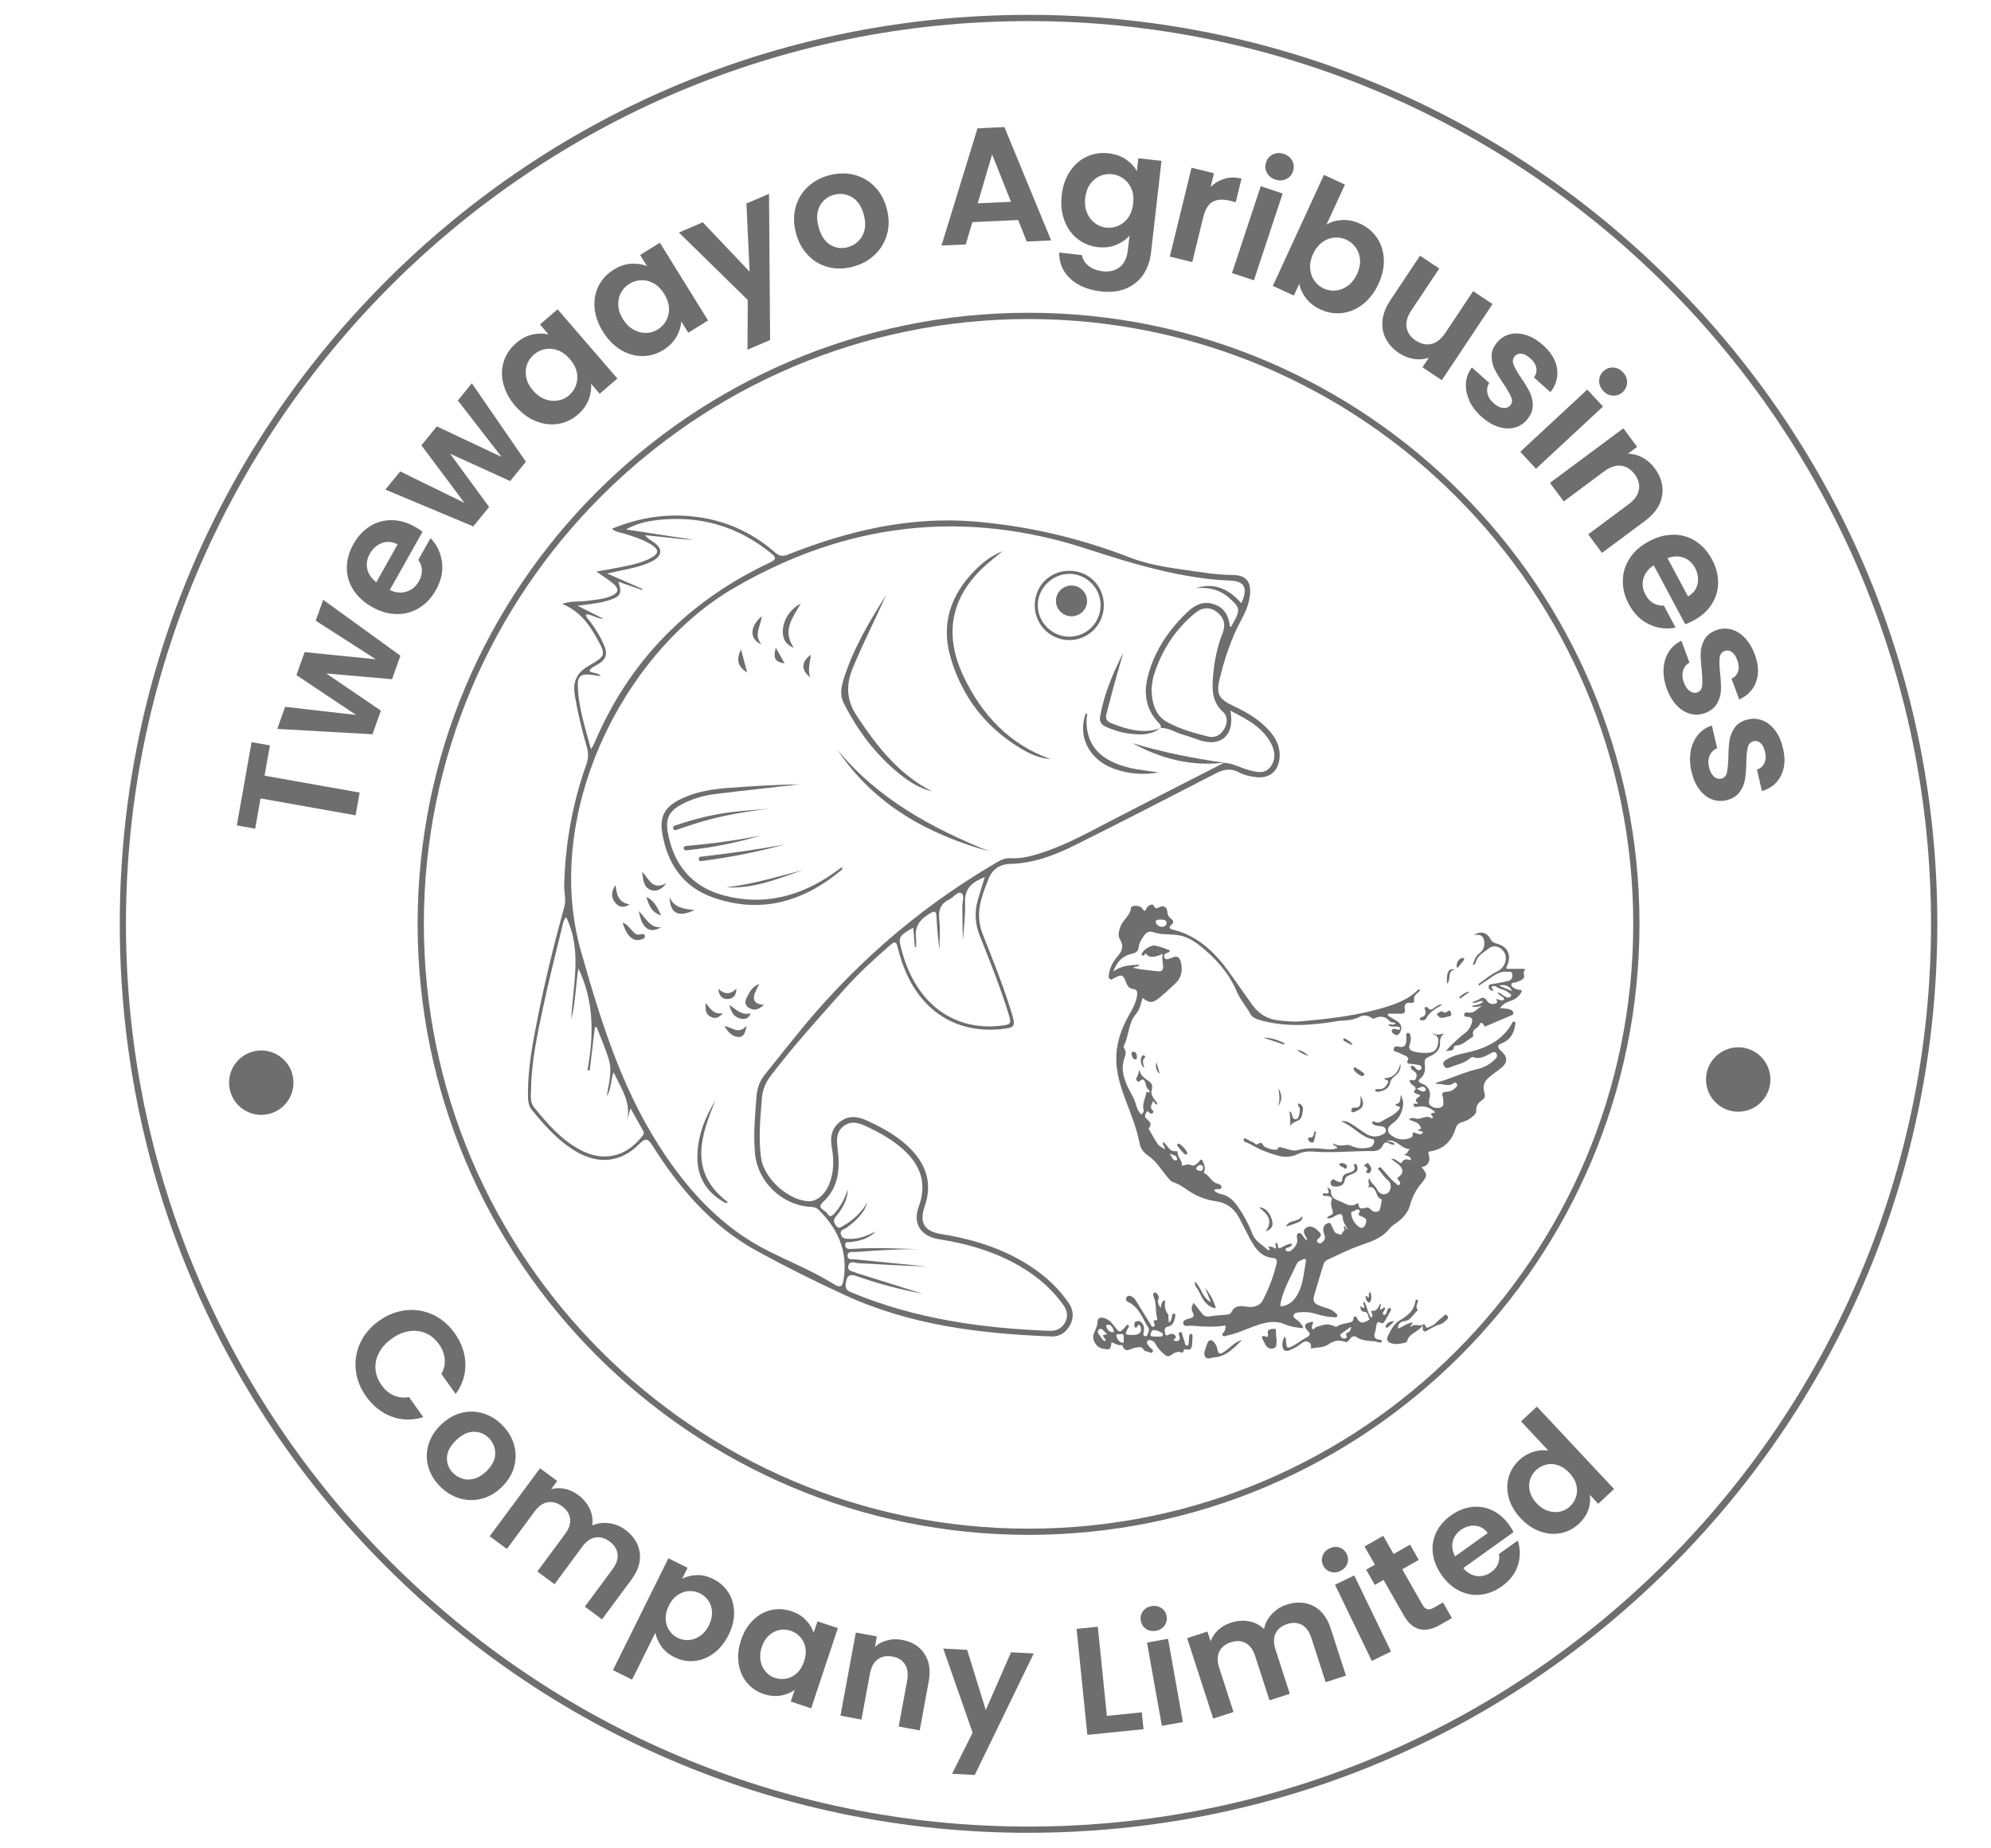 <?xml version="1.0" encoding="UTF-8"?>
<svg id="Layer_1" xmlns="http://www.w3.org/2000/svg" viewBox="0 0 408.77 379.27">
  <defs>
    <style>
      .cls-1 {
        fill: #6e6e6e;
      }
    </style>
  </defs>
  <g>
    <path class="cls-1" d="M263.93,271.9c-2.37-1.09-4.7-.31-6.96.53-1.65.61-3.24,1.38-4.98,1.69-.31.06-.69.34-.95.04-.34-.38.2-.55.31-.83.16-.37.33-.74.24-1.24-2.31.38-4.63.24-6.93.03-.61-.06-1.6.35-1.74-.46-.12-.76.87-.86,1.49-1.07.6-.21.88-.48.48-1.15-.36-.61-.26-1.25.16-2.01.61.78,1.15,1.44,1.66,2.11.42.55.89.8,1.63.67,1.07-.18,2.16-.23,3.24-.32.46-.04,1.01-.08,1.2-.49.77-1.63,2.08-1.33,3.45-1.14,1.22.17,2.49-.3,3.01-1.31,1.25-2.42,2.24-4.97,2.87-7.64.13-.56-.05-1.04-.65-1.08-2.6-.17-3.78-2.03-4.86-4-.81-1.47-1.5-3.01-2.32-4.47-1.01-1.8-2.57-2.9-4.64-3.18-2.24-.3-4.24-1.16-6.07-2.45-.79-.56-1.61-1.11-2.55-1.39-.47-.14-.73-.42-1.04-.76-1.41-1.59-2.44-3.53-4.24-4.75-.93-.63-1.56-1.4-1.76-2.48-.6-3.18-1.83-6.15-2.97-9.15-1.25-3.31-2.18-6.68-1.7-10.29.35-2.65,1.38-5.03,2.69-7.31.67-1.17,1.28-2.36,1.47-3.73.09-.66-.05-1.16-.76-1.24-.9-.1-1.27-.67-1.54-1.42-.56-1.55-.87-1.65-2.38-.87-.28.15-.54.49-.9.23-.37-.26-.27-.64-.22-1.02.2-1.47.94-2.66,1.87-3.76.85-.99,1.22-2.02.44-3.26-.57-.92-.27-1.85.08-2.79.51-1.38,2-2.17,2.14-3.79.05-.54,1.49-.55,2.11-.09.28.21.36.66.79.7.25-.34.34-.79.72-1.01.36-.21.84-.49,1.07,0,.32.67.62.51,1.13.26.82-.41,1.58-.02,1.63.86.04.72.3,1.19.86,1.59.4.28.51.7.11,1.04-1,.86-.28,1.01.45,1.2,2.63.67,4.91,1.98,6.94,3.75,1.56,1.36,2.91,2.91,4.11,4.59,1.65,2.32,3.3,4.63,4.93,6.95,1.3,1.85,3.02,2.96,5.28,3.25,1.6.2,3.21.34,4.82.2,5.3-.47,10.58-1.05,15.72-2.46,2.97-.82,5.96-1.72,8.26-3.99.09-.09.27-.12.43.1-.43.58-1.34.93-1.24,1.83.07.63-.12.8-.72.73-.92-.1-1.37.33-1.18,1.26.16.81-.24.99-.92.98-.84-.02-1.68,0-2.57,0,.07.32.06.42.1.45.57.35,1.16.68,1.73,1.02,1.03.62,1.22,1.66.54,2.56-.28.37-.57.49-.94.23-.3-.2-.74-.38-.59-.84.17-.5.6-.29.96-.23.26.05.66.33.7-.16.03-.36-.41-.35-.7-.39-.56-.08-1.2.17-1.71-.37.51-.32,1.12.29,1.49-.34-.37-.25-.88-.02-1.17-.37-.89-1.09-1.98-1.16-3.16-.61-.27.12-.36.05-.56-.09-.77-.54-1.74-.64-2.46-.24-1.4.78-2.87.74-4.36.85-.07,0-.15.04-.22.05-5.24.88-10.47,1.27-15.69-.15-.9-.25-1.78-.55-2.22-1.38-.82-1.56-2.02-2.82-2.74-4.52-1.61-3.8-4.35-6.88-7.59-9.44-1.39-1.1-2.92-2.01-4.82-2.21-1.62-.16-3.29-.03-4.88-.6-.62-.22-1.28.06-1.68.63-.52.76-1.07,1.5-1.17,2.48-.08.8-.56,1.19-1.39,1.36-1.84.39-3.08,1.52-3.84,3.67,1.76-1.35,3.52-1.31,5.39-1.43-.34.63-.91.26-1.31.66,1.74.38,3.41.51,5.08.7.89.1,1.13-.33,1.07-1.11-.06-.82-.28-1.63-.07-2.5-1.3.68-2.56.87-3.12.34-.32-.31-.38-.65-.68-.03-.03.07-.28.08-.41.04-.13-.05-.18-.17-.1-.36.32-.8,1.9-1.81,2.73-1.66,1.06.19,2.06.6,3.09,1.02-.11.16-.15.28-.24.32-.49.23-1.26.38-.92,1.11.31.68.97.2,1.48.08.04,0,.07-.03.1-.04.95-.49,1.53-.09,1.77.83.42,1.58.2,3.19-.96,4.29-1.13,1.08-2.26,2.17-3.48,3.15-1.39,1.11-2.02,1.06-3.42-.02-.3,1.17-.57,2.41-1.34,3.31-1.63,1.9-1.4,4.44-2.48,6.51-.07.13-.04.4.05.52.53.71.28,1.41.03,2.13-.63,1.81-.24,3.56.46,5.24.63,1.51,1.64,2.86,2.03,4.49.16.66.54,1.21.97,1.75.34-.27.61-.53.5-.95-.31-1.21.31-2.27.55-3.39.03-.12-.02-.38.18-.31.96.33.46-.3.27-.47-.4-.36-.47-.78-.59-1.26-.13-.51-.43-1.24-1.19-.5-.17.16-.34.16-.49.03-.22-.18-.33-.45-.17-.7.34-.51.43-1.09.57-1.77.17,1.43,1.31,1.94,2.21,2.67.44.36.52.95.36,1.46-.29.93.18,1.58.65,2.26.17.25.55.41.41.85-.49.05-.4-.61-.86-.63-.17.64-.76,1.25.02,1.91.12.1.11.36-.04.51-.2.19-.4.12-.6-.03-.17-.13-.28-.37-.59-.35-.18.4-.61.86-.3,1.28.52.7,1.68,1.13.63,2.25.63,1.08,1.21,2.21,1.92,3.23.31.44.91.67,1.45,1.04.08-.6-.68-.92-.34-1.49.92.59,1.16,2.15,2.69,1.85.07-.01.27.21.27.32-.03,1.01,1.02,1.63.85,2.69.63-.08,1.17-.44,1.72-.18.74.35,1.19-.06,1.67-.5.23-.21.32-.62.74-.59.33.83.87,1.61.42,2.55-.03.07.03.25.1.28.95.41,1.3,1.51,2.25,1.96.46.22,1.32.33,1.24.93-.08.6-.94.18-1.37.46-.06.04-.12.09-.19.14.39.37.85.66,1.36.75,1.6.3,2.64,1.3,3.53,2.56,1.23,1.75,2.25,3.63,3,5.62.59,1.56,2.04,2.21,3.1,3.26.12.12.35.13.52,0-.02-.22-.41-.31-.27-.6.59-.09,1.04.14,1.48.41.17-.47-.31-.87.05-1.25.59.19.15.93.62,1.17.9-.29,1.64-1.01,2.69-.95-.1.57-.52.67-.9.8-.25.09-.57.12-.43.49.11.29.4.32.67.28.77-.13,1.81-1.56,1.71-2.34-.03-.22-.07-.44-.1-.67-.03-.32.04-.61.37-.74.36-.14.54.14.73.37.3.36.45.85.95,1.05.14-.28-.11-.42-.19-.61-.25-.61-.77-1.25-.08-1.83.72-.6,1.48-.3,2.17.16.24.16.42.42.64.62.45.42.46.81-.01,1.22-.31.27-.73.57-.21.98.43.34.78-.02,1.07-.31.6-.6.21-1.24.04-1.89-.21-.79.09-1.46.8-1.77.85-.38.77.56,1.08.94.11.14.17.33.23.51.2.66.89.68,1.36.87.3.12.39-.62.78-.85.31-.18-.3-.58,0-.85.49-.08.15.66.67.58-.34-.72-.89-1.4-.94-2.12-.09-1.27-.61-1.08-1.42-.71-.54.25-1.05.79-1.84.53.3-.66,1.4-.41,1.16-1.41-.18-.77-.54-1.53-.18-2.41.14-.34-.41-.65-.84-.71-.22-.03-.45.03-.67.01-.19-.02-.36-.13-.34-.36.01-.19.18-.22.33-.19,1.25.26.88-.49.57-1.15.51.1.76.37.76.71-.03,1.21.76,1.69,1.72,2.02,1.18.41,2.28,1.5,3.65.49.05-.04.28.03.28.06.09,1.44,1,.91,1.79.78.2-.03.51.17.67.35.53.58,1.11.73,1.8.34.19-.11.63-2.33.48-2.37-.97-.29-.9-1.31-1.38-1.94-.41-.54-.75-.69-1.41-.48.56-.57-.18-1.24.27-1.9.34,1.02,1.24,1.47,1.64,2.34.44.94,1.44,1.2,2.13.73.74-.51.91-1.94.17-2.56-.68-.57-1.21-1.23-1.7-1.94-.14-.21-.66-.33-.32-.68.37-.38.59.07.8.29.92.98,1.69,2.1,2.79,2.9.21.15.34.6.7.22.28-.29.12-.54-.09-.78-.22-.25-.5-.48-.05-.81.99-.72.99-1.62-.03-2.51-.44-.39-.95-.71-1.53-1.15.75-.13,1.06.31,1.47.54.22.12.48.53.73.12.48-.77,1.13-.68,1.83-.35.11-1.05-.84-.79-1.36-1.26.77-.07.72-.75,1.15-1.12-1.75.12-2.59-2.11-4.72-1.66.71.29,1.29.16,1.66.73-.47.15-.86-.03-1.14-.18-.68-.37-1.06-.25-1.38.46-.39.85-1.22,1.11-2.07,1.1-4.08-.06-8.15.43-12.23.1-1.08-.09-2.09.04-3.06.49-1.31.62-2.65.73-4.05.36-2-.53-3.91-1.28-5.69-2.34-.53-.32-1.7-.47-1.4-1.06.26-.52,1.08.43,1.72.56.42.08.73.76,1.18.43.67-.49.86-.11,1.18.37.34.52,2.65,1.08,2.83.69.31-.68.66-.34,1.08-.26,1.02.19,1.99.74,3.07.46,1.77-.46,3.55-.44,5.35-.25.93.1,1.89.21,2.79-.18-.12-.55-.82-.29-.89-.98.96.6,1.91.49,2.87.35.43-.06.8.14,1.18.3,1.11.48,2.25.46,3.41.22.68-.14.91-.68,1-1.21.1-.6-.54-.51-.88-.62-2.25-.74-3.72-2.73-5.92-3.55,1.07-.21,1.83.36,2.61.86.88.56,1.71,1.21,2.61,1.75.99.59,2.05.68,3.12.19.44-.2.95-.41.84-1.03-.1-.59-.59-.71-1.1-.77-.48-.06-.98-.05-1.4-.33-.19-.12-.4-.27-.25-.54.13-.23.33-.09.49-.01.44.2.89.21,1.29-.04,1.36-.87,3.01-1.33,3.92-2.86-.11-.42-.9-.12-.95-.77,1.06,0,.95-.9,1.09-1.89.4.9.56,1.49.46,2.17-.23,1.55-.84,2.79-2.19,3.73-1.34.94-1.18,1.96.26,2.76,1.04.58,2.13.64,3.26.26.33-.11.65-.26.63-.68-.04-.72.39-.47.72-.35.5.18.98.43,1.41-.11-.2-.45-.8-.19-1.01-.58.1-.31.64.08.57-.31-.23-1.28-1.48-1.35-2.45-1.81.55-.55,1.15-.24,1.56-.17,1.03.18,2-.84,3.03-.1.15.11.51-.12.27-.37-.86-.87.31-.63.57-.85-1.05-.96-2.17-1.34-3.48-1.15-.36.05-.96.24-.98-.38-.02-.65.67.14.86-.37-1.04-.81.2-1.03.54-1.58-.36-.14-.65-.26-.95-.38-.21-.08-.53-.23-.34-.44.79-.89-.16-1.06-.55-1.47-.2-.21-.39-.45-.37-.8.4-.23,1.05.43,1.34-.5.26-.85-.09-1.13-.66-1.5-.27-.17-.49-.46-.49-.85.69-.34.88.29,1.25.6.2.17.46.26.73.13.19-.1.25-.27.24-.47-.02-.3-.19-.48-.48-.53-.55-.09-1.1-.19-1.66-.24-.53-.05-1.03-.02-.64-.81.18-.36-.08-.65-.41-.81-.54-.26-1.1-.47-1.63-.74-.35-.18-1.02-.06-.85-.77.15-.64.69-.47,1.11-.38,1,.2,1.39-.29,1.45-1.19.02-.33.02-.67,0-1-.02-.27-.08-.57.26-.65.38-.08.51.24.59.53.15.6.09,1.19-.13,1.76-.34.88.03,1.33.88,1.55,1.03.26,2.07.32,3.12.22.99-.1,1.54-.64,1.74-1.61.19-.94.28-1.81-.9-2.17-.11-.03-.18-.19-.27-.29.79.56,1.61.33,2.45.11-.52.52-.87,1.03-.81,1.73.13,1.7-1.03,2.54-2.31,3.08-.78.33-.92.71-.83,1.41.15,1.15.09,2.23-.92,3.06-.61.51-.23.8.33,1,1.31.47,1.92,1.62,1.58,2.98-.15.6-.3,1.22.3,1.64.61.43,1.37.52,2.04.27.72-.28.45-1.01.46-1.59,0-.18-.01-.38-.08-.55-.28-.73-.04-1.04.74-1.05.83,0,1.5-.41,2.05-1.01.21-.23.21-.46.03-.71-.13-.18-.3-.28-.46-.14-1.22,1.01-2.5.05-3.81.26.09-.17.11-.28.15-.29,2.83-.73,5.44-2.09,8.3-2.74,1.37-.31,2.59-.95,3.62-1.93.37-.35.72-.75.4-1.27-.37-.59-.86-.24-1.27-.02-1.09.59-2.17,1.22-3.49.74-.15-.05-.41,0-.52.11-1.18,1.14-2.8,1.35-4.22,1.97-.54.24-1.03.24-1.33-.37-.3-.61.14-.95.53-1.19,1.15-.72,2.45-1.09,3.77-1.36,3.95-.83,7.5-2.28,9.66-6,.12-.21.18-.56.54-.43.33.13.2.43.16.68-.26,1.69-.99,3.03-2.67,3.71-.82.33-1.24.67-.27,1.55,1.61,1.45,1.43,2.58-.33,3.87-.66.49-1.33.98-1.97,1.49-1.07.85-1.53,1.92-1.07,3.27.23.67.06,1.16-.52,1.55-.76.51-1.23,1.18-1.17,2.15.03.5-.32.82-.66,1.12-.65.59-1.4.99-2.25,1.22-.67.18-1.1.61-1.31,1.27-.79,2.58-2.4,4.27-5.14,4.71-.35.06-.55.11-.42.55.42,1.35.1,2.36-1.43,2.72,1.22,1.42,1.22,1.79.03,3.22-1.07,1.28-1.89,2.7-2.32,4.31-.42,1.6-1.35,2.8-2.67,3.75-.58.42-1.23.8-1.65,1.34-1.56,2.03-3.96,2.71-6.12,3.48-2.27.81-4.38,1.88-6.55,2.88-.44.2-.72.49-.86.96-.63,2.11-1.3,4.21-1.9,6.33-.34,1.21-.07,1.68,1.12,2.17.48.2.99.34,1.49.5.54.18,1.07.36,1.49.76.26.25.74.46.62.84-.14.44-.65.23-1,.22-1.21-.03-2.36-.35-3.51-.69-1.17-.35-2.35-.42-3.56-.25-.39.05-.78.15-.88.57-.09.37.23.61.5.81.62.47,1.21.97,1.48,1.86-1.3-.17-2.48-.24-3.64-.78ZM263.65,268.05c.96-.29,1.75-.85,2.32-1.67,1.58-2.27,1.68-4.98,2.16-7.57.06-.34-.18-.49-.5-.34-.51.23-1.13.37-1.37.91-1.12,2.47-2.55,4.82-3.21,7.49-.06.25-.1.51-.17.91-.02.5.41.38.76.28ZM278.56,251.45c.35.33.78.76,1.25.54.45-.22.62-.83.69-1.31.08-.51-.42-.76-.83-.93-.46-.19-1.03-.24-.53-.95.15-.21.01-.36-.14-.46-.53-.32-.83.34-1.33.33-.34,0-.25.38-.24.63.15.83.5,1.56,1.12,2.14ZM237.29,189.32c.07.41.63.89,1.12.92.41.02,1.07-.11,1.09-.72.03-.84-.71-.68-1.29-.77-.38.03-1.02.03-.92.58ZM246.34,240.35c.46.09.62-.23.66-.57.05-.4-.23-.66-.6-.64-.4.02-.63.35-.82.68.1.42.44.46.77.53ZM292.62,223.91c.19-.12.13-.43-.02-.59-.53-.56-.99-.03-1.76.15.72.37,1.17.82,1.78.44ZM240.73,237.76c.16.26.34.5.7.43.17-.03.29-.14.24-.3-.11-.3-.14-.66-.58-.73-.24-.04-.46-.18-.96-.39.29.48.44.73.59.98Z"/>
    <path class="cls-1" d="M240.64,270.01c.04-.18.15-.38.36-.37.31,0,.34.29.3.49-.18.96-.36,1.92-1.55,2.2-.77.18-.66.82-.54,1.37.15.73.61.29.95.18.38-.12.73-.14,1.03.17.36.36.3.59-.15.84-.18.1.02.32.22.36.76.15,1.04-.14.9-.92-.05-.28-.38-.76.09-.87.55-.14.43.48.56.77.2.48.32.99.47,1.49.08.26.14.55.49.49.27-.05.26-.33.28-.55.04-.48.08-.97.11-1.46.02-.21.1-.38.32-.39.29-.01.37.2.36.45-.02.52-.04,1.05-.08,1.57-.06.78-.23,1.47-1.28,1.15-.36-.11-.45.1-.52.39-.06.26-.23.36-.5.24-.71-.32-1.56.19-1.85.42-.85.69-1.26.27-1.8-.23-.61-.56-1.18-1.15-1.55-1.9-.16-.31-.37-.56-.71-.68-.31-.11-.63-.31-.93.01-.31.34-.06.63.11.91.1.16.27.27.37.42.2.31.85.48.53.95-.29.43-.75-.06-1.13-.09-.24-.02-.57-.16-.67-.34-.43-.81-1.03-.51-1.71-.45-.89.07-2.09,1.36-2.68-.46-.01-.04-.14-.07-.21-.06-.74.09-1.35-.33-2.01-.6-.24,1.61-.28,1.64-1.94,1.29-1.29-.27-2.2-1.92-1.69-3.11.31-.74.71-1.42.74-2.3.01-.48.22-1.18,1.33-.85,1.02.31,1.53.93,2.07,1.63,1.14,1.48,1.12,1.49,2.35.14.16-.17.27-.55.59-.29.3.24-.01.49-.12.68-.64,1.21-.6,1.29.78,1.32.37,0,.76,0,1.11-.1.83-.24.97-.87.71-1.59-.11-.32-.34-.68-.64-.09-.08.16-.16.37-.41.26-.21-.09-.19-.3-.21-.48-.04-.37.07-.68.45-.8.38-.13.74-.06,1.03.25.5.54.58,1.19.46,1.88-.06.35-.29.82.26.92.5.09.51-.42.65-.76.14-.33.23-.65.03-.96-1.21-1.9-1.87-4.22-4.14-5.29-.37-.17-.61-.49-.38-.91.25-.46.67-.42,1.08-.23.46.21.73.63.99,1.04.96,1.56,1.92,3.12,2.89,4.67.15.24.26.62.65.47.32-.13.21-.45.11-.68-.16-.39-.18-.63.37-.63.32,0,.27-.25.21-.49-.38-1.44-.08-3-.73-4.41-.12-.25-.16-.62.23-.75.33-.11.44.19.61.38.21.24.32.52.2.83-.28.71-.01,1.27.46,1.95.06-.54.11-.96.35-1.3.15-.21.59-.42.54-.07-.16,1.05,0,1.94.68,2.76.07.08-.04.29-.03.44.03.35.08.7.13,1.16.58-.45.56-.99.67-1.47ZM238.34,274.35c.28-.05.48-.22.39-.55-.1-.36-1.79-.97-2.07-.73-.29.25-.46.61-.44.99.02.27.28.32,1.33.3.26,0,.53.03.78,0ZM227.23,273.94c0-.05.02-.17,0-.18-.57-.29-.98-1.47-1.69-.76-.51.51.35,1.2.7,1.77.13.21.34.39.46.52,1.09-.21-1.41-1.36.53-1.35ZM230.04,273.85c-.32.06-.94-.17-.83.39.11.61.59,1.25,1.18,1.38.57.13.18-.56.33-.82-.06-.46.17-1.11-.68-.95ZM228.66,273.06c-.25-.53-.46-1.14-1.18-1.16-.22,0-.46.25-.36.46.3.64.69,1.22,1.58,1.07-.01-.16,0-.28-.03-.37Z"/>
    <path class="cls-1" d="M305.95,192.7c.37.65.81.86,1.45,1.03,2.08.55,2.92,2.26,2.13,4.25-.11.27-.35.5-.21.89,1.06,0,2.14,0,3.22,0,.22,0,.75.05.53.26-.59.54.12,1.15-.22,1.6-.37.49-.96.67-1.53.88-.36.13-1.02.02-1.03.46-.02.56.6.79,1.09.99.2.08.43.11.66.13.46.04.47.21.26.57-.48.81-1.16,1.33-2.05,1.65-.84.3-1.7.63-2.26,1.53.8.1,1.48.05,2.12.3.29.11.52.3.59.62.07.34-.17.46-.41.57-1.65.7-3.3,1.41-4.95,2.1-.19.08-.49.29-.61.06-.75-1.44-.87-.09-1.31.23-.63.45-1.26.79-.94,1.75.07.2-.29.38-.52.52-.97.61-1.78,1.51-3.05,1.53-.14,0-.38.11-.39.19-.1,1.35-1.28.58-1.81,1.04,1.27-1.34,2.54-2.64,4.01-3.73.73-.54,1.22-1.3,1.47-2.2.19-.68.02-1.09-.73-1.18-.33-.04-.88.09-.85-.47.03-.5.55-.48.89-.42,1.32.22,1.87-.98,2.83-1.4q-1.43.36-2.23.18c.68-.5,1.76-.16,2.43-1.11-.88-.26-1.51.65-2.33.19.56-.22,1.1-.32,1.5-.6.7-.5,1.15-.32,1.58.32.31.47.75.71,1.34.65.64-.07,1.06-.27.51-.99.64-.08,1.18.67,1.72,0-.21-.65-1.08-.62-1.4-1.38.74.14,1.13.63,1.63.9.39.21.85.27,1.1-.13.27-.43-.26-.52-.48-.73-.68-.64-1.67-.63-2.41-1.14-.28-.19-.65-.33-.95-.12-.51.37.51.47.17.89-.45-.1-.9-.25-.88-.81.03-.61.57-.54,1.02-.61,1.03-.17,2.05-.35,3.06-.62.7-.18.87-.79.76-1.43-.12-.68-.66-.38-1.07-.43-1.53-.19-2.59.75-3.74,1.5-.67.44-1.33.88-2,1.32-.06-.09-.11-.18-.17-.27,1.27-.87,2.41-1.92,3.83-2.58,1.24-.58,1.96-1.79,1.82-3.05-.19-1.65-2.15-2.76-3.4-1.76-1.01.8-2.33,1.39-2.73,2.83-.06.22-.19.55-.63.59.29-.9.54-1.78,1.28-2.32.97-.71,1.23-1.63,1.02-2.74-.21-1.1-1.04-1.21-2.07-1.06,1.3-.88,2.59-.61,3.38.78ZM310.48,203.46q-.79-1.62-2.72-1.15c1.01.43,1.8.76,2.72,1.15Z"/>
    <path class="cls-1" d="M284.35,268.62c-.03.46-.8,1.02-.29,1.25.56.26.61-.62.84-1.04.11-.2.25-.42.52-.29.28.14.16.38.05.58-.37.69-.74,1.38-1.14,2.05-.2.33-.44.63-.9.35-.56-.34-.74.05-.84.48-.11.44-.09.91-.24,1.32-.38,1-.2,1.61.97,1.69.18.01.4.07.36.32-.04.23-.26.3-.43.25-1.48-.51-3.17-.1-4.55-1.01-.63-.42-1.1-.35-1.52.26-.24.35-.57.76-.98.62-1.31-.45-2.33-.3-3.54.56-.88.63-2.28.54-3.55.79.14-.55.09-1.05-.47-1.33-.67-.34-1.21.09-1.63.43-.68.56-1.45.91-2.23,1.26-.58.25-1.2.2-1.4-.47-.22-.76-.06-1.54.36-2.38.35.49.26.87.3,1.23.12,1.24.25,1.32,1.35.76.97-.49,1.79-1.23,2.75-1.71.94-.48.97-.82.26-1.52-.69-.69-.58-1.29.19-1.56.3-.11.61-.15.91-.23.24.43-.17.72-.18,1.08,0,.14.04.3.12.41.1.14.3.11.39-.02.35-.51.89-.47,1.38-.64,1.04-.37,1.87-.32,2.77.15.23.12.43.09.63-.04.64-.44,1.4-.49,2.12-.67.52-.13,1.13-.15,1.16-.96.02-.42.55-.43.64-.19.57,1.42,1.44,1.22,2.45.57.06-.04.11-.08.2-.15-.38-.5-.19-1.51-1.02-1.54-.88-.04-.72-.6-.94-1.06.42-.15.51.42.86.23.18-.41-.43-.81,0-1.31.62,1.07.68,2.37,1.45,3.36.63-.54-.1-.94.02-1.46,1.19.27,1.41-.75,1.84-1.49.37.46-.33.87.04,1.28.38.02.46-.54.87-.42.03.07.07.14.07.2ZM275.54,273.63c-.24.17-.51.4-.27.74.2.28.5.47.87.38.36-.09.47-.32.27-.67-.22-.37.12-.44.33-.55.37-.2.62-.47.66-1.2-.74.52-1.31.9-1.85,1.3Z"/>
    <path class="cls-1" d="M292.11,272.05c-.11,1.59.4,1.39,1.12.95.79-.48,1.61-.93,2.52-1.2.31-.09.62-.29.86-.52.33-.31.96-.64.57-1.16-.49-.64-.8.12-1.15.35-.78.5-1.26,1.37-2.18,1.72-.52.2-1.02.78-1.3-.23-.02-.07-.24-.17-.27-.15-.79.69-1.9-.36-2.64.62-.21-.53.52-.48.33-.94-1.08.08-1.89.88-2.98,1.23.02-.89.45-1.42,1.23-1.5,1.49-.14,1.93-1.52,2.88-2.28-.63-.7.03-1.38.02-2.06,0-.05-.21-.16-.26-.13-.11.07-.26.2-.27.32-.27,2-1.6,3-3.24,3.98-1.17.7-1.89,2.09-2.48,3.38-.26.56.03,1.02.61,1.25,1.04.39,2.07.16,3.09-.08.12-.03.3-.16.32-.27.37-1.68,2.18-1.78,3.23-3.27Z"/>
    <path class="cls-1" d="M254.98,275.09c-.76.18-1.4.59-2,1.08-.52.43-1.02.88-1.57,1.26-.98.68-1.33.51-1.51-.64-.09-.58-.45-1.04-.82-1.44-.35-.38-.84-.34-1.1.18-.22.43-.36.9-.51,1.36-.21.62-.39,1.35.13,1.79.45.39,1.11-.01,1.68-.05,2.57-.16,4.04-1.99,5.71-3.54Z"/>
    <path class="cls-1" d="M262.1,275.15c-.05-.51-.09-.99-.14-1.48-.04-.39.26-.99-.55-.9-.61.07-1.28.1-1.1,1,.11.57.04.78-.6.54-.63-.24-.73.1-.48.62.11.24.28.45.37.69.31.84.89,1.36,1.78,1.17.9-.19.6-1.06.73-1.65Z"/>
    <path class="cls-1" d="M278.1,239.58c.11.76-.47.94-1.05,1.12-.74.24-1.46.38-1.49,1.48-.02.74-.65.43-1.12.26-.32-.11-.62-.58-.97-.25-.22.2-.39.6-.24.92.2.42.67.47,1.07.46.86-.03,1.63-.27,1.78-1.28.12-.76.68-.96,1.3-1.2.76-.29,1.62-.6,1.26-1.73-.08-.24-.19-.55-.53-.41-.33.13-.08.36,0,.61Z"/>
    <path class="cls-1" d="M247.39,264.32c.4.99.81,1.99,1.21,2.98-1.75-.88-1.9-2.94-3.27-4.22-.16.86.49,1.35.76,1.89.67,1.33,1.26,2.82,2.85,3.42.26.1.76.29.61-.16-.47-1.4-1.17-2.72-2.16-3.9Z"/>
    <path class="cls-1" d="M287.51,218.36c-.45,1.74-1.35,2.93-3.29,2.95.08.55,1.1.26.75.94-.34.65-.77,1.29-1.66,1.33-.32.02-.68-.16-.95.15-.04.04,0,.24.06.27.36.19.74.1,1.09,0,.94-.26,1.72-.76,1.92-1.81.11-.56.46-.89.88-1.23.83-.65,1.38-1.47,1.2-2.61Z"/>
    <path class="cls-1" d="M264.85,231.17c.4-.6.88-.85,1.51-1.08.98-.35,1.01-1.41,1.14-2.27.09-.61-.24-1.12-.9-1.34-.28.39.05.58.18.82.23.42-.04,2.07-.42,2.32-.44.29-.78.12-.98-.34-.15-.35-.04-.82-.63-1.18.05,1.08.28,2.06.1,3.06Z"/>
    <path class="cls-1" d="M296.17,206.18c-.7,0-.67.06-1.33.43-.53.29-1.08,1.15-1.77.16-.05-.08-.28-.09-.4-.04-.21.08-.22.3-.13.47.41.85.07,1.34-.74,1.63-.16.06-.36.16-.28.4.08.22.28.21.47.21.31,0,.66-.09.79-.35.7-1.4,2.05-2.07,3.4-2.92Z"/>
    <path class="cls-1" d="M259.85,252.78c1.22-.44,1.57-1.1,1.34-2.15-.35-1.63-1.5-2.86-2.68-2.78,1.56,1.29,3.04,2.58,1.33,4.93Z"/>
    <path class="cls-1" d="M296.22,208.93c.4-.09.87-.2,1.34-.31.57-.13.4-.54.29-.87-.13-.39-.4-.38-.68-.13-.27.23-.54.34-.89.1-.44-.3-.76.08-1.1.26-.21.11-.2.28-.05.45.28.31.59.56,1.11.5Z"/>
    <path class="cls-1" d="M279.33,224.92c0,.69.02,1.05,0,1.41-.04.64-.33,1.07-1.04,1.03-.35-.02-.68-.08-.81.37-.05.18-.13.39.06.51.34.21.64-.04.94-.16,1.45-.62,1.74-1.48.86-3.16Z"/>
    <path class="cls-1" d="M267.4,249.58c-.5.72-1.15.91-1.83,1.07-.63.15-1.26.38-1.54,1.14,3.25-1.07,3.34-1.12,3.36-2.21Z"/>
    <path class="cls-1" d="M241.66,234.99c.02.3,1.47,1.97,1.72,1.99.39.03.48-.25.33-.49-.41-.66-.88-1.28-1.57-1.68-.2-.11-.44-.1-.47.18Z"/>
    <path class="cls-1" d="M277.9,219.39c-.04.46,1.48,1.63,1.89,1.48.3-.11.44-.39.19-.6-.54-.43-1.14-.81-1.74-1.16-.19-.11-.3.12-.35.28Z"/>
    <path class="cls-1" d="M279.93,239.2c.35.39,1.31.45.54,1.27-.11.12.18.28.35.34.26.09.43-.08.55-.27.36-.58.08-1.04-.27-1.51-.57-.78-.72.35-1.17.18Z"/>
    <path class="cls-1" d="M259.41,213.01c1.4.47,2.81.94,4.21,1.41.03-.1.06-.19.1-.29-1.35-.63-2.74-1.16-4.31-1.12Z"/>
    <path class="cls-1" d="M299.19,198.73c.45-.53.88-1.03,1.28-1.54.16-.21.27-.53-.17-.54-.82-.01-1.53,1.24-1.11,2.08Z"/>
    <path class="cls-1" d="M269.87,232.25c-.15.55-.08,1.27-.92,1.25-.23,0-.47.04-.38.38.09.31.29.52.6.61.24.07.52.03.58-.19.19-.64.31-1.31.45-1.96-.11-.03-.22-.06-.33-.09Z"/>
    <path class="cls-1" d="M298.72,199.01c-1.58-.39-1.73,1.02-1.64,2.91.97-.79-.13-2.63,1.64-2.91Z"/>
    <path class="cls-1" d="M262.37,227.11c.88-1.1.92-2.37.13-3.65.14,1.23.38,2.46-.13,3.65Z"/>
    <path class="cls-1" d="M233.41,216.79c-.03-.47-.19-.84-.68-.89-.42-.04-.49.28-.4.6.12.42.22.95.77.96.45.01.27-.43.31-.67Z"/>
    <path class="cls-1" d="M281.32,265.15c-.54.47-.11.88-.34,1.2-.28.01-.26-.45-.63-.35.06.5.13,1.01.57,1.34.18.14.36-.04.44-.2.32-.63.19-1.25-.04-1.99Z"/>
    <path class="cls-1" d="M234.92,219.26c-.07-.76-.62-1.47.12-2.17.19-.18.01-.34-.15-.43-.27-.14-.43.05-.51.26-.35.9-.14,1.69.53,2.34Z"/>
    <path class="cls-1" d="M286.25,271.26c-.81-.09-1.3.19-1.66.72-.1.15-.24.32-.04.49.19.16.35.03.48-.09.38-.34.75-.69,1.21-1.12Z"/>
    <path class="cls-1" d="M277.69,214.59c-.23-.82-.96-1.03-1.55-1.41-.15-.1-.3-.04-.34.13-.05.21.09.35.26.44.54.29,1.09.56,1.63.84Z"/>
    <path class="cls-1" d="M274.96,239.02c.11.4.51.39.77.57.23.16.51.61.76.06.18-.38-.11-.64-.44-.77-.37-.14-.77-.29-1.1.13Z"/>
    <path class="cls-1" d="M299.76,204.98c.68-.48,1.37-.96,2.05-1.44-.95.06-1.58.62-2.23,1.16.06.1.12.19.18.29Z"/>
    <path class="cls-1" d="M266.26,215.52c.71.59,1.52,1.01,2.43,1.22-.7-.62-1.45-1.15-2.43-1.22Z"/>
    <path class="cls-1" d="M237.43,218.02c-.25.93-.07,1.75.68,2.42-.23-.81-.45-1.61-.68-2.42Z"/>
  </g>
  <path class="cls-1" d="M211.17,376.22c-49.84,0-96.69-19.41-131.93-54.65-35.24-35.24-54.65-82.1-54.65-131.93s19.41-96.69,54.65-131.93S161.33,3.05,211.17,3.05s96.69,19.41,131.93,54.65c35.24,35.24,54.65,82.1,54.65,131.93s-19.41,96.69-54.65,131.93c-35.24,35.24-82.1,54.65-131.93,54.65ZM211.17,4.33C108.99,4.33,25.86,87.46,25.86,189.64s83.13,185.3,185.3,185.3,185.3-83.13,185.3-185.3S313.34,4.33,211.17,4.33Z"/>
  <path class="cls-1" d="M211.17,315.06c-69.16,0-125.43-56.27-125.43-125.43s56.27-125.43,125.43-125.43,125.43,56.27,125.43,125.43-56.27,125.43-125.43,125.43ZM211.17,65.49c-68.46,0-124.15,55.69-124.15,124.15s55.69,124.15,124.15,124.15,124.15-55.69,124.15-124.15-55.69-124.15-124.15-124.15Z"/>
  <g>
    <path class="cls-1" d="M51.65,152.34l3.77.67-1.1,6.21,19.52,3.47-.83,4.67-19.52-3.47-1.1,6.21-3.77-.67,3.03-17.08Z"/>
    <path class="cls-1" d="M66.37,123.13l15.84,11.47-1.72,4.82-13.5-1.18,11.21,7.63-1.73,4.85-19.54-1.1,1.61-4.53,14.59,1.67-12.27-8.18,1.68-4.72,14.62,1.47-12.33-7.92,1.52-4.28Z"/>
    <path class="cls-1" d="M86.76,109.15l-6.74,11.96c1.24.57,2.4.68,3.47.32,1.08-.35,1.92-1.06,2.52-2.12.86-1.54.82-3-.13-4.39l2.51-4.46c1.31,1.36,2.09,2.99,2.35,4.9.26,1.91-.16,3.84-1.26,5.79-.89,1.58-2.03,2.79-3.44,3.65-1.4.86-2.94,1.27-4.61,1.25-1.67-.02-3.35-.5-5.02-1.45-1.69-.95-2.99-2.13-3.88-3.54-.89-1.41-1.33-2.93-1.32-4.56,0-1.63.47-3.25,1.38-4.86.88-1.55,2-2.76,3.36-3.61,1.36-.85,2.85-1.27,4.46-1.26,1.61.01,3.22.47,4.81,1.37.59.33,1.1.67,1.53,1.02ZM81.64,111.75c-1.07-.58-2.14-.67-3.2-.29-1.06.39-1.9,1.12-2.51,2.21-.58,1.02-.75,2.06-.53,3.11.23,1.05.85,1.96,1.86,2.74l4.37-7.77Z"/>
    <path class="cls-1" d="M96.87,78.68l11.1,16.1-3.23,3.97-12.34-5.62,8.02,10.93-3.25,4-18.05-7.56,3.04-3.73,13.19,6.45-8.83-11.81,3.16-3.89,13.29,6.27-8.97-11.58,2.86-3.52Z"/>
    <path class="cls-1" d="M103.32,78.75c-.39-1.61-.35-3.13.12-4.58.47-1.45,1.31-2.7,2.52-3.74,1.06-.92,2.17-1.5,3.34-1.76,1.16-.26,2.27-.27,3.31-.03l-1.75-2.03,3.62-3.12,12.27,14.21-3.62,3.12-1.79-2.08c.11,1.07-.05,2.17-.48,3.3-.44,1.14-1.18,2.16-2.24,3.08-1.2,1.03-2.55,1.67-4.07,1.9-1.51.23-3.04.04-4.58-.59-1.54-.63-2.94-1.67-4.19-3.12-1.24-1.44-2.05-2.96-2.44-4.56ZM114.54,71.91c-.88-.33-1.76-.41-2.63-.24-.87.17-1.64.54-2.3,1.12s-1.14,1.27-1.43,2.08c-.28.81-.33,1.68-.14,2.61.19.93.65,1.82,1.39,2.67.74.86,1.56,1.45,2.46,1.79.9.34,1.79.43,2.66.28.87-.15,1.63-.51,2.28-1.07.67-.58,1.15-1.28,1.44-2.12.29-.84.34-1.71.15-2.63-.2-.92-.67-1.82-1.42-2.69-.75-.87-1.57-1.47-2.45-1.8Z"/>
    <path class="cls-1" d="M122.07,63.17c-.13-1.65.15-3.15.84-4.51.69-1.36,1.71-2.46,3.08-3.3,1.19-.74,2.38-1.14,3.57-1.22,1.19-.07,2.28.09,3.27.48l-1.41-2.28,4.06-2.52,9.89,15.96-4.06,2.52-1.45-2.33c-.05,1.07-.39,2.13-.99,3.19-.61,1.05-1.51,1.95-2.7,2.69-1.34.83-2.78,1.25-4.32,1.24-1.53,0-3.01-.44-4.43-1.3-1.42-.86-2.64-2.1-3.65-3.74-1-1.61-1.56-3.24-1.7-4.89ZM134.23,58.17c-.82-.46-1.67-.68-2.56-.65-.89.03-1.7.28-2.45.74-.75.46-1.33,1.08-1.73,1.83-.41.76-.59,1.61-.55,2.55.04.95.36,1.9.95,2.86.6.96,1.31,1.68,2.15,2.15s1.7.71,2.58.69c.88-.01,1.69-.25,2.42-.7.75-.46,1.33-1.09,1.75-1.86.42-.78.61-1.64.56-2.58-.05-.94-.38-1.9-.99-2.88s-1.32-1.7-2.14-2.16Z"/>
    <path class="cls-1" d="M157.89,39.79l.22,30-4.64,1.99.05-10.2-14.13-13.85,4.89-2.1,9.62,10.14-.65-13.99,4.64-1.99Z"/>
    <path class="cls-1" d="M170.08,54.83c-1.6-.4-2.99-1.21-4.17-2.42-1.17-1.21-2.01-2.74-2.5-4.6-.49-1.86-.52-3.6-.08-5.24.44-1.64,1.27-3.03,2.48-4.18,1.21-1.15,2.69-1.96,4.44-2.42,1.75-.46,3.43-.5,5.06-.1,1.63.4,3.04,1.2,4.23,2.4,1.2,1.2,2.04,2.73,2.53,4.59.49,1.86.51,3.61.04,5.25-.46,1.64-1.31,3.04-2.53,4.2-1.22,1.16-2.72,1.97-4.49,2.44-1.75.46-3.42.49-5.03.09ZM176.22,49.51c.62-.6,1.05-1.36,1.27-2.28.22-.92.18-1.96-.13-3.12-.46-1.72-1.26-2.93-2.42-3.62-1.15-.69-2.38-.86-3.69-.51-1.31.35-2.28,1.1-2.92,2.27-.64,1.16-.73,2.61-.27,4.33.46,1.72,1.24,2.94,2.35,3.64,1.11.7,2.32.87,3.63.53.83-.22,1.56-.63,2.18-1.23Z"/>
    <path class="cls-1" d="M209.04,45.16l-9.41.44-1.35,4.57-4.98.23,7.39-24.06,5.52-.26,9.6,23.27-5.01.23-1.77-4.43ZM207.57,41.43l-3.88-9.73-2.96,10.04,6.84-.32Z"/>
    <path class="cls-1" d="M231.16,32.72c.99.67,1.74,1.48,2.25,2.42l.3-2.66,4.75.54-2.14,18.79c-.2,1.73-.72,3.23-1.57,4.51-.85,1.28-2.02,2.24-3.5,2.88-1.48.64-3.21.84-5.19.62-2.65-.3-4.75-1.17-6.3-2.6-1.55-1.43-2.32-3.22-2.3-5.38l4.68.53c.15.88.61,1.62,1.37,2.22.76.6,1.73.96,2.89,1.1,1.37.16,2.53-.13,3.47-.85.95-.72,1.51-1.91,1.7-3.57l.33-2.9c-.71.81-1.63,1.44-2.76,1.9-1.13.46-2.38.61-3.75.46-1.57-.18-2.96-.75-4.17-1.7-1.21-.96-2.11-2.21-2.69-3.77-.58-1.56-.77-3.29-.55-5.2.22-1.89.78-3.51,1.7-4.89.92-1.37,2.07-2.38,3.45-3.02,1.38-.64,2.87-.87,4.46-.68,1.39.16,2.58.57,3.58,1.24ZM232.31,38.79c-.36-.87-.89-1.57-1.6-2.09-.71-.52-1.51-.84-2.38-.94s-1.71.02-2.5.36c-.79.34-1.46.9-2.01,1.66-.55.77-.89,1.71-1.02,2.83-.13,1.12,0,2.13.35,3.02.36.89.9,1.61,1.6,2.14.7.54,1.48.85,2.33.95.88.1,1.72-.03,2.53-.38.81-.35,1.49-.91,2.03-1.68.54-.77.88-1.72,1.01-2.87.13-1.14.02-2.15-.34-3.02Z"/>
    <path class="cls-1" d="M251.41,36.68c1.09-.31,2.25-.32,3.48-.02l-1.18,4.84-1.22-.3c-1.45-.35-2.62-.28-3.52.22-.9.5-1.56,1.6-1.97,3.29l-2.22,9.09-4.61-1.13,4.46-18.24,4.61,1.13-.69,2.83c.83-.82,1.79-1.39,2.88-1.7Z"/>
    <path class="cls-1" d="M263.34,39.72l-5.9,17.82-4.5-1.49,5.9-17.82,4.5,1.49ZM260.1,35.45c-.36-.68-.41-1.39-.16-2.14.25-.75.72-1.29,1.41-1.62.69-.33,1.44-.36,2.23-.1.79.26,1.37.73,1.73,1.41.36.68.41,1.39.16,2.14-.25.75-.72,1.29-1.41,1.62-.69.33-1.44.36-2.23.1-.79-.26-1.37-.73-1.73-1.41Z"/>
    <path class="cls-1" d="M275.57,45.16c1.21-.06,2.44.19,3.69.77,1.46.67,2.61,1.64,3.46,2.9.85,1.26,1.31,2.71,1.39,4.35.08,1.64-.29,3.33-1.09,5.08-.8,1.74-1.86,3.13-3.17,4.16-1.31,1.03-2.72,1.64-4.24,1.83-1.52.19-3.01-.04-4.47-.71-1.27-.59-2.27-1.35-2.99-2.29s-1.19-1.95-1.39-3.01l-1.12,2.43-4.31-1.99,10.49-22.78,4.31,1.99-3.79,8.22c.93-.57,2-.88,3.21-.94ZM279.22,53.27c-.08-.94-.37-1.77-.88-2.47-.51-.71-1.16-1.24-1.96-1.61-.78-.36-1.61-.5-2.48-.41-.87.08-1.69.41-2.46.97-.77.57-1.39,1.36-1.86,2.39-.47,1.03-.67,2.02-.6,2.97.07.95.36,1.79.86,2.5.5.72,1.14,1.25,1.92,1.61.8.37,1.64.51,2.52.41.88-.09,1.7-.42,2.47-.99.77-.57,1.4-1.37,1.88-2.42.47-1.03.67-2.01.6-2.95Z"/>
    <path class="cls-1" d="M306.43,62.42l-10.41,15.62-3.98-2.65,1.32-1.97c-.96.34-1.98.43-3.05.27-1.07-.16-2.09-.56-3.05-1.2-1.22-.81-2.13-1.79-2.73-2.94-.6-1.14-.83-2.4-.69-3.76.13-1.36.67-2.74,1.59-4.13l6.11-9.17,3.95,2.63-5.73,8.6c-.83,1.24-1.15,2.4-.98,3.48.18,1.08.8,1.98,1.87,2.69,1.09.73,2.17.96,3.23.71,1.06-.25,2.01-1,2.84-2.24l5.73-8.6,3.98,2.65Z"/>
    <path class="cls-1" d="M301.65,82.17c-.54-1.22-.76-2.43-.67-3.61.1-1.18.51-2.23,1.22-3.13l3.57,3.18c-.41.6-.55,1.28-.4,2.05.15.77.57,1.46,1.26,2.08.67.6,1.32.94,1.94,1,.62.07,1.12-.11,1.49-.53.41-.46.48-1,.22-1.64-.26-.64-.78-1.55-1.55-2.72-.82-1.18-1.44-2.21-1.87-3.07-.43-.86-.63-1.79-.62-2.77s.44-1.95,1.28-2.89c.69-.78,1.55-1.29,2.56-1.53,1.02-.24,2.11-.18,3.28.19,1.17.37,2.31,1.06,3.44,2.07,1.67,1.49,2.63,3.09,2.88,4.81.25,1.72-.2,3.34-1.36,4.84l-3.39-3.02c.45-.6.61-1.25.49-1.95s-.53-1.35-1.22-1.97c-.64-.57-1.24-.89-1.8-.96-.56-.07-1.02.1-1.4.52-.42.47-.5,1.04-.25,1.71.25.67.77,1.57,1.54,2.71.79,1.15,1.39,2.16,1.81,3.02.42.86.62,1.78.59,2.77-.02.99-.44,1.96-1.25,2.9-.72.81-1.59,1.34-2.61,1.58-1.02.24-2.11.17-3.26-.21-1.16-.38-2.29-1.07-3.41-2.06-1.15-1.02-1.99-2.15-2.54-3.37Z"/>
    <path class="cls-1" d="M329.11,83.45l-13.76,12.77-3.23-3.48,13.76-12.77,3.23,3.48ZM328.32,78.15c.01-.77.31-1.42.89-1.96.58-.54,1.25-.78,2.02-.74.77.04,1.43.37,2,.99.57.61.85,1.3.83,2.07-.01.77-.31,1.42-.89,1.96-.58.54-1.25.78-2.02.74-.77-.04-1.43-.37-2-.99-.57-.61-.85-1.3-.83-2.07Z"/>
    <path class="cls-1" d="M341.25,101.73c-.31,1.95-1.48,3.68-3.51,5.19l-8.84,6.57-2.83-3.81,8.32-6.19c1.2-.89,1.89-1.87,2.09-2.95.2-1.08-.09-2.13-.85-3.17-.78-1.05-1.72-1.64-2.82-1.77-1.1-.13-2.24.25-3.44,1.14l-8.32,6.19-2.83-3.81,15.07-11.2,2.83,3.81-1.88,1.39c1.03.02,2.02.29,2.98.8.96.51,1.79,1.24,2.49,2.18,1.33,1.8,1.85,3.67,1.54,5.62Z"/>
    <path class="cls-1" d="M346,128.15l-6.47-12.1c-1.14.74-1.86,1.66-2.14,2.76-.28,1.1-.14,2.19.44,3.26.83,1.55,2.09,2.3,3.78,2.25l2.41,4.51c-1.85.37-3.65.16-5.4-.65-1.75-.81-3.15-2.2-4.21-4.17-.85-1.59-1.26-3.21-1.23-4.86.03-1.64.5-3.16,1.42-4.56.92-1.4,2.22-2.55,3.92-3.46,1.71-.92,3.4-1.37,5.07-1.37,1.67,0,3.19.45,4.55,1.33,1.37.88,2.49,2.14,3.36,3.77.84,1.57,1.26,3.16,1.24,4.77-.01,1.61-.46,3.09-1.33,4.44-.88,1.35-2.12,2.46-3.74,3.32-.6.32-1.16.57-1.68.74ZM346.56,122.43c1.07-.6,1.72-1.44,1.96-2.55.24-1.1.07-2.2-.51-3.3-.55-1.04-1.33-1.74-2.34-2.11-1.01-.37-2.11-.34-3.31.1l4.2,7.86Z"/>
    <path class="cls-1" d="M341.55,137.23c.09-1.34.46-2.5,1.11-3.5.64-1,1.49-1.73,2.55-2.19l1.66,4.48c-.65.34-1.08.88-1.31,1.63-.23.75-.18,1.56.14,2.42.31.85.73,1.45,1.24,1.8.52.35,1.04.43,1.57.23.57-.21.89-.66.96-1.35.07-.69.04-1.73-.09-3.13-.17-1.43-.24-2.63-.21-3.59.03-.96.28-1.88.76-2.74.48-.86,1.31-1.51,2.49-1.95.97-.36,1.97-.41,2.98-.15,1.01.26,1.95.83,2.8,1.71.85.88,1.55,2.02,2.07,3.44.78,2.1.87,3.96.29,5.6-.59,1.64-1.74,2.85-3.48,3.64l-1.58-4.26c.68-.32,1.12-.82,1.34-1.49.22-.67.17-1.44-.15-2.31-.3-.81-.68-1.37-1.13-1.69-.46-.32-.95-.39-1.48-.19-.59.22-.93.68-1.02,1.39-.09.71-.06,1.74.09,3.11.15,1.39.21,2.56.18,3.51-.03.95-.29,1.86-.78,2.73-.49.87-1.31,1.53-2.46,1.98-1.02.38-2.03.43-3.04.17-1.01-.26-1.94-.83-2.79-1.71-.84-.88-1.53-2.02-2.04-3.42-.53-1.44-.75-2.83-.66-4.17Z"/>
    <path class="cls-1" d="M347.12,154.12c.26-1.31.78-2.42,1.54-3.33.76-.91,1.7-1.52,2.81-1.85l1.08,4.66c-.68.25-1.19.73-1.51,1.44-.32.71-.38,1.52-.17,2.42.2.88.54,1.53,1.01,1.94.47.41.98.56,1.53.43.59-.14.97-.54,1.13-1.22.16-.67.26-1.71.31-3.11.01-1.44.1-2.64.25-3.59.15-.95.52-1.82,1.1-2.62.58-.8,1.49-1.34,2.72-1.62,1.01-.23,2-.16,2.98.23.97.39,1.82,1.07,2.56,2.05.74.98,1.27,2.2,1.62,3.68.5,2.18.36,4.04-.43,5.59-.79,1.55-2.09,2.61-3.91,3.17l-1.02-4.42c.71-.23,1.22-.67,1.52-1.31.3-.64.35-1.41.14-2.31-.19-.84-.5-1.44-.91-1.82-.41-.38-.89-.51-1.44-.38-.62.14-1.01.56-1.19,1.25-.18.69-.28,1.72-.31,3.1-.02,1.4-.11,2.57-.27,3.51-.15.94-.53,1.81-1.12,2.61-.59.8-1.49,1.35-2.7,1.65-1.06.24-2.07.17-3.04-.22-.97-.39-1.82-1.07-2.54-2.06-.73-.98-1.26-2.2-1.59-3.65-.35-1.5-.39-2.9-.12-4.22Z"/>
  </g>
  <g>
    <path class="cls-1" d="M83.36,268.95c1.95-.2,3.8.11,5.55.93,1.75.82,3.23,2.08,4.44,3.78,1.42,1.99,2.15,4.1,2.2,6.32.05,2.22-.62,4.28-2,6.16l-2.93-4.11c.56-1.01.79-2.04.69-3.09-.1-1.04-.5-2.05-1.19-3.02-.74-1.04-1.64-1.79-2.7-2.25-1.06-.46-2.19-.6-3.4-.42-1.21.18-2.4.69-3.59,1.54-1.17.84-2.05,1.8-2.62,2.89-.57,1.09-.81,2.21-.72,3.36.09,1.15.51,2.25,1.25,3.29.69.97,1.52,1.67,2.48,2.1.96.43,2.01.55,3.15.35l2.93,4.11c-2.24.7-4.4.67-6.48-.1-2.07-.77-3.82-2.15-5.26-4.16-1.21-1.7-1.92-3.51-2.12-5.43-.2-1.92.1-3.77.92-5.54s2.1-3.28,3.85-4.53c1.75-1.25,3.6-1.97,5.55-2.17Z"/>
    <path class="cls-1" d="M87.89,300.92c-.39-1.48-.35-2.96.1-4.45.45-1.49,1.32-2.85,2.61-4.07,1.28-1.23,2.69-2.02,4.21-2.4,1.52-.37,3.02-.32,4.5.15,1.47.47,2.79,1.31,3.94,2.52,1.15,1.21,1.93,2.56,2.33,4.05.4,1.49.38,2.99-.06,4.5-.44,1.5-1.3,2.87-2.59,4.1-1.28,1.23-2.7,2.02-4.23,2.37-1.54.36-3.05.3-4.53-.18-1.48-.48-2.81-1.33-3.97-2.55-1.15-1.21-1.93-2.55-2.31-4.03ZM94.93,303.53c.76.24,1.57.24,2.42.01.85-.23,1.67-.73,2.47-1.49,1.19-1.14,1.81-2.33,1.85-3.57.04-1.24-.37-2.31-1.23-3.22-.87-.91-1.91-1.36-3.14-1.36-1.23,0-2.44.57-3.63,1.71-1.19,1.14-1.83,2.31-1.9,3.52-.07,1.21.32,2.27,1.19,3.17.55.57,1.2.98,1.97,1.22Z"/>
    <path class="cls-1" d="M131.34,318.66c.27,1.83-.29,3.68-1.68,5.56l-6.06,8.19-3.53-2.61,5.7-7.71c.81-1.09,1.15-2.13,1.02-3.12-.13-.99-.67-1.84-1.62-2.55-.96-.71-1.93-.98-2.92-.82-.99.16-1.89.79-2.7,1.88l-5.7,7.71-3.53-2.61,5.7-7.71c.81-1.09,1.15-2.13,1.02-3.12-.13-.99-.67-1.84-1.62-2.55-.97-.72-1.96-1-2.95-.84-.99.16-1.89.79-2.7,1.88l-5.7,7.71-3.53-2.61,10.33-13.95,3.53,2.61-1.25,1.69c.89-.25,1.81-.28,2.78-.09.96.19,1.87.61,2.73,1.24,1.09.81,1.89,1.76,2.41,2.85.51,1.1.69,2.25.53,3.45,1.05-.47,2.19-.63,3.41-.48,1.22.15,2.34.6,3.35,1.35,1.71,1.27,2.71,2.81,2.98,4.64Z"/>
    <path class="cls-1" d="M143.03,323.32c1.13-.04,2.26.23,3.4.8,1.33.66,2.37,1.58,3.12,2.77.75,1.19,1.14,2.54,1.17,4.06.03,1.52-.35,3.07-1.14,4.66-.79,1.59-1.8,2.84-3.04,3.76-1.24.91-2.56,1.44-3.97,1.58-1.41.14-2.78-.12-4.11-.78-1.14-.57-2.03-1.3-2.67-2.2-.64-.9-1.05-1.84-1.24-2.82l-4.78,9.63-3.93-1.95,11.39-22.96,3.93,1.95-1.11,2.25c.86-.46,1.85-.71,2.98-.74ZM146.19,330.9c-.04-.87-.29-1.64-.74-2.31-.45-.67-1.04-1.18-1.77-1.54-.71-.35-1.47-.5-2.28-.45-.81.05-1.58.33-2.3.83-.73.5-1.32,1.22-1.79,2.16-.46.94-.68,1.84-.64,2.73.04.88.28,1.66.73,2.34.45.68,1.02,1.19,1.73,1.54.73.36,1.5.51,2.31.45.81-.06,1.58-.35,2.31-.85.73-.5,1.33-1.23,1.8-2.18.46-.94.67-1.84.63-2.71Z"/>
    <path class="cls-1" d="M154.62,332.57c1.09-1.07,2.32-1.76,3.69-2.07,1.37-.31,2.76-.24,4.17.23,1.23.41,2.22,1.01,2.98,1.82.76.8,1.29,1.67,1.59,2.61l.78-2.35,4.19,1.39-5.48,16.47-4.19-1.39.8-2.41c-.79.6-1.74.99-2.85,1.18-1.11.19-2.28.08-3.51-.32-1.39-.46-2.53-1.24-3.44-2.33-.9-1.09-1.47-2.4-1.7-3.92-.23-1.52-.07-3.12.49-4.81.55-1.67,1.38-3.03,2.47-4.1ZM165.36,338.24c-.16-.86-.51-1.59-1.05-2.2-.55-.61-1.2-1.04-1.98-1.3-.77-.26-1.55-.31-2.33-.15-.78.16-1.49.53-2.14,1.12-.65.59-1.13,1.38-1.46,2.37-.33.99-.41,1.93-.26,2.8.16.88.5,1.63,1.04,2.24.53.62,1.17,1.05,1.93,1.3.77.26,1.56.3,2.36.14.8-.16,1.52-.54,2.16-1.13.64-.59,1.12-1.39,1.46-2.4.34-1.01.43-1.94.27-2.8Z"/>
    <path class="cls-1" d="M189.79,339.47c1.02,1.52,1.31,3.42.88,5.72l-1.85,10.01-4.31-.8,1.74-9.43c.25-1.36.1-2.46-.44-3.32-.54-.85-1.4-1.39-2.57-1.61-1.19-.22-2.2-.03-3.02.57-.82.6-1.36,1.58-1.61,2.94l-1.75,9.43-4.31-.8,3.16-17.07,4.31.8-.39,2.13c.71-.63,1.55-1.08,2.53-1.33.97-.26,1.99-.28,3.06-.09,2.03.38,3.56,1.32,4.57,2.84Z"/>
    <path class="cls-1" d="M212.24,339.4l-12.11,24.95-4.66-.25,4.22-8.43-6.03-17.27,4.91.27,3.82,12.35,5.19-11.86,4.66.25Z"/>
    <path class="cls-1" d="M227.25,352.22l7.17-.73.35,3.46-11.53,1.17-2.21-21.76,4.36-.44,1.86,18.3Z"/>
    <path class="cls-1" d="M235.29,334.36c-.59-.39-.95-.95-1.08-1.67-.13-.72.02-1.37.43-1.94.42-.57,1.01-.93,1.77-1.06.76-.14,1.44,0,2.03.39.59.39.95.95,1.08,1.67.13.72-.02,1.37-.43,1.94-.42.57-1.01.93-1.77,1.06-.76.14-1.44,0-2.03-.39ZM239.81,336.4l3.05,17.09-4.32.77-3.05-17.09,4.32-.77Z"/>
    <path class="cls-1" d="M269.65,329.66c1.64.84,2.83,2.37,3.55,4.6l3.14,9.69-4.17,1.35-2.95-9.12c-.42-1.29-1.07-2.17-1.94-2.65-.88-.47-1.88-.53-3.02-.16-1.13.37-1.92,1-2.36,1.9-.44.9-.46,2-.04,3.29l2.95,9.12-4.17,1.35-2.95-9.12c-.42-1.29-1.07-2.17-1.94-2.65-.88-.47-1.88-.53-3.02-.16-1.15.37-1.95,1.01-2.39,1.91-.44.9-.46,2-.04,3.29l2.95,9.12-4.17,1.35-5.35-16.51,4.17-1.35.65,2c.31-.87.82-1.64,1.54-2.31.72-.67,1.58-1.17,2.59-1.5,1.29-.42,2.53-.52,3.72-.3,1.19.22,2.23.74,3.11,1.58.23-1.13.76-2.14,1.6-3.05.84-.91,1.85-1.55,3.04-1.94,2.03-.66,3.86-.56,5.51.27Z"/>
    <path class="cls-1" d="M273.14,322.64c-.67-.22-1.17-.66-1.49-1.32-.32-.66-.35-1.32-.11-1.98.25-.66.72-1.16,1.41-1.5.7-.34,1.38-.39,2.06-.17.67.22,1.17.66,1.49,1.32.32.66.35,1.32.11,1.98-.25.66-.72,1.16-1.42,1.5s-1.38.39-2.06.17ZM278.04,323.39l7.55,15.63-3.95,1.91-7.55-15.63,3.95-1.91Z"/>
    <path class="cls-1" d="M287.9,322.14l4.16,7.29c.29.51.62.81,1,.89.37.09.85-.03,1.43-.37l1.77-1.01,1.83,3.21-2.4,1.37c-3.21,1.83-5.71,1.19-7.49-1.94l-4.14-7.27-1.8,1.02-1.78-3.13,1.8-1.02-2.13-3.73,3.84-2.19,2.13,3.73,3.38-1.92,1.78,3.13-3.38,1.92Z"/>
    <path class="cls-1" d="M310.74,314.5l-10.32,7.38c.81.96,1.74,1.5,2.78,1.63,1.04.13,2.02-.14,2.94-.79,1.33-.95,1.86-2.19,1.61-3.73l3.85-2.75c.56,1.65.58,3.33.05,5.03-.53,1.7-1.64,3.15-3.32,4.36-1.36.97-2.79,1.54-4.3,1.71-1.51.17-2.96-.08-4.35-.76-1.39-.67-2.61-1.73-3.64-3.18-1.04-1.46-1.67-2.96-1.86-4.49-.2-1.53.03-2.97.68-4.33.65-1.36,1.66-2.54,3.06-3.53,1.34-.96,2.75-1.53,4.23-1.71,1.47-.18,2.89.05,4.23.69,1.35.64,2.51,1.65,3.49,3.03.36.51.66.99.88,1.45ZM305.44,314.68c-.67-.91-1.53-1.4-2.57-1.49-1.04-.09-2.03.2-2.96.87-.88.63-1.44,1.43-1.66,2.4-.22.97-.06,1.97.49,3.02l6.7-4.79Z"/>
    <path class="cls-1" d="M309.78,307.5c-.42-1.47-.43-2.88-.05-4.25.38-1.36,1.12-2.55,2.2-3.56.82-.77,1.78-1.33,2.86-1.67,1.08-.34,2.12-.42,3.12-.24l-5.63-6.01,3.25-3.04,15.85,16.92-3.25,3.04-1.76-1.88c.19,1,.1,2.02-.26,3.07-.36,1.05-1.01,2.02-1.96,2.91-1.07,1-2.3,1.64-3.7,1.92-1.4.28-2.82.16-4.27-.36-1.45-.52-2.78-1.43-3.99-2.72-1.2-1.28-2.01-2.66-2.42-4.13ZM319.89,300.76c-.83-.27-1.64-.31-2.43-.12-.8.19-1.49.56-2.09,1.12-.59.56-1.01,1.22-1.24,1.98-.23.76-.24,1.57-.04,2.41.21.85.67,1.66,1.38,2.42.71.76,1.49,1.28,2.34,1.56.85.28,1.67.33,2.47.16.8-.17,1.48-.53,2.06-1.07.59-.56,1.01-1.23,1.25-2.01.24-.78.25-1.59.04-2.44-.22-.84-.69-1.65-1.42-2.43-.73-.78-1.5-1.3-2.33-1.57Z"/>
  </g>
  <circle class="cls-1" cx="53.64" cy="222.24" r="6.61"/>
  <circle class="cls-1" cx="356.87" cy="221.59" r="6.61"/>
  <g>
    <path class="cls-1" d="M115.44,123.95c1.89-.65,3.43-.38,4.92-.59,1.75-.25,3.54-.32,5.18-1.04,1.45-.64,1.62-1.41.44-2.45-.99-.87-2.15-1.56-3.55-2.55,1.64-.29,3.02-.51,4.4-.79,2.33-.46,4.69-.87,6.81-2,1.68-.9,1.69-1.74.06-2.75-1.72-1.07-3.65-1.66-5.58-2.25-.8-.24-1.69-.27-2.49-.99,5.43-2.24,10.95-3.15,16.69-2.52,6.36.69,11.99,3.15,16.8,7.38.94.83,1.64.84,2.74.4,12.32-4.87,24.96-7.86,38.35-6.74,10.95.92,21.49,3.4,31.75,7.37,4.88,1.89,10.19,2.35,15.37,3.13,1.93.29,3.87.44,5.83.47,2.64.04,3.73,1.34,3.48,3.99-.18,1.92-.94,3.66-1.84,5.32-2.05,3.78-3.37,7.83-4.39,11.98-.77,3.14-.19,4.18,2.81,5.59,2.61,1.22,5.09,2.64,7.09,4.76,1.61,1.7,2.65,3.63,2.37,6.08-.3,2.59-2.04,4.03-4.65,3.79-1.28-.12-2.55-.41-3.68-1.01-1.62-.86-3.07-.64-4.67.19-9.69,5-19.39,10-29.15,14.85-4.15,2.06-8.47,3.67-13.26,3.77-1.83.04-3.47.99-4.26,2.94-.62,1.53-1.21,3.06-1.62,4.65-.62,2.37-.51,4.65.42,6.97,2.12,5.32,4.25,10.64,5.92,16.12.82,2.72.64,2.95-2.25,3.23-9.18.9-16.42-3.7-19.92-12.72-.53-1.36-.93-2.77-1.29-4.19-.28-1.1-.65-1.08-1.43-.4-3.32,2.87-6.56,5.84-9.48,9.12-5.19,5.82-10.43,11.6-15.16,17.82-1.03,1.36-1.63,2.8-1.77,4.5-.33,4.07-.73,8.14-.19,12.22.56,4.22,5.46,8.74,9.73,8.98,1.63.09,3.36-1.29,4.25-3.47,1-2.45,1.02-5.01.56-7.56-.38-2.09-.07-3.91,1.66-5.26,1.74-1.37,3.6-1.17,5.51-.29,3.63,1.66,7.08,3.57,9.74,6.64,2.84,3.27,3.57,6.96,2.13,11.07-1.12,3.21-.05,5.03,3.32,5.58,7.44,1.21,14.45,3.47,20.51,8.13,2.24,1.72,4.18,3.73,5.78,6.07.98,1.43,1.06,2.98.26,4.51-.8,1.52-2.13,2.4-3.86,2.33-14.58-.56-28.97-2.31-42.38-8.49-6.17-2.84-12.28-5.89-18.23-9.16-9.13-5.02-15.74-12.78-21.24-21.49-.99-1.58-1.47-1.64-2.79-.31-3.68,3.7-8.19,4.17-12.7,1.61-3.79-2.15-6.59-5.38-9.31-8.67-.78-.94-.79-2.15-.79-3.32-.01-5.34.99-10.54,2.03-15.74,1.52-7.59,3.35-15.11,5.42-22.56.44-1.57-.05-3.02-.01-4.52.23-8.47,1.68-16.72,4.53-24.7.46-1.28.48-2.43.1-3.71-1.01-3.45-1.84-6.94-2.44-10.5-.46-2.74.31-4.64,2.8-6.08,3.67-2.11,3.63-2.23,1.59-5.89-1.58-2.84-3.51-5.39-6.97-6.84ZM238.28,149.41l.05.05c.05-.39-.07-.7-.35-.99-2.7-2.75-3.24-6.08-2.31-9.66,1.36-5.21,4.26-9.52,8.14-13.2,1.56-1.48,3.32-2.31,5.48-1.56,2.09.72,2.98,2.38,3.22,4.47.02.18.12.21.25.1,2-3.4,1.95-3.79-.37-5.86-1.98-1.77-4.32-2.26-6.88-2.03,3.83-1.24,6.83.2,9.35,3.1,1.46-3.29.65-4.6-2.67-4.68-1.22-.03-2.43-.13-3.64-.26-8.64-.96-16.87-3.43-25.13-6.14-25.41-8.34-49.69-5.51-72.83,8.01-22.81,13.32-39.29,46.5-31.28,74.61,3.94,13.84,8.12,27.47,15.91,39.69,5.78,9.07,12.87,16.93,22.65,21.79,4.51,2.24,9.19,4.15,13.48,6.83,1.31.82,1.64.21,1.84-1,.93-5.74-1.1-10.39-5.13-14.36-.53-.53-1.14-.56-1.83-.6-5.7-.39-10.65-5.15-11.2-10.79-.39-3.96-.02-7.91.29-11.86.13-1.7.66-3.2,1.73-4.52,2.03-2.51,4.04-5.04,6.06-7.56,11.43-14.28,24.94-26.17,40.7-35.48,1.1-.65,2.18-1.41,3.53-1.34,2.69.14,5.18-.63,7.66-1.51,4.38-1.55,8.45-3.77,12.56-5.91,7.89-4.1,15.82-8.12,23.74-12.17h-.02c1.87.06,3.46,1.07,5.22,1.52,1.48.38,3.1.82,4.25-.58,1.2-1.46,1.09-3.21.26-4.82-1.76-3.41-4.94-5.05-8.4-6.82.97,4.95-1.84,7.49-6.23,6.09-1.16-.37-2.29-.84-3.46-1.15-1.56-.42-2.94-1.46-4.65-1.39ZM174.08,244.04c-.05,2.22-1.09,4.03-2.46,5.66-.63.75-.42,1.29.05,1.92.57.75,1.09.21,1.58-.07,2.02-1.14,3.61-2.74,4.84-4.72-.73,2.32-2.43,3.82-4.3,5.2-.47.35-1.43.39-1.14,1.37.27.91,1.06.88,1.8.9,1.93.06,3.64-.68,5.33-1.5-1.42,1.47-3.25,1.93-5.18,2.17-.41.05-1.11-.21-1.07.6.03.73.57.84,1.18.8.36-.02.73-.04,1.09-.06,4.32-.26,8.64,0,12.96.11-4.39-.05-8.76.26-13.13.58-.59.04-1.57-.24-1.61.71-.05,1,.95.73,1.54.79,4.88.51,9.76.98,14.65,1.46-4.69-.12-9.37-.43-14.05-.67-.68-.04-1.74-.63-1.99.56-.24,1.13.91,1.08,1.57,1.4.33.16.69.24,1.04.35,4.21,1.32,8.41,2.64,12.62,3.95-4.55-.84-9.01-2.01-13.37-3.55-1.55-.55-2.09-.3-2.38,1.37-.24,1.42.54,1.66,1.45,2.04,12.92,5.34,26.5,7.24,40.34,7.77,1.39.05,2.5-.43,3.21-1.68.76-1.35.43-2.58-.42-3.75-1.81-2.49-3.99-4.59-6.52-6.35-5.73-3.99-12.22-5.96-19.03-7.05-3.61-.57-5.33-3.23-4.07-6.61,1.77-4.77.4-8.58-3.2-11.82-2.2-1.97-4.74-3.4-7.4-4.64-1.61-.75-3.18-1.36-4.8-.12-1.52,1.17-1.47,2.73-1.25,4.47.51,4.09.37,8.04-3.02,11.14-1.42,1.3.55,1.6.93,2.34.49.93,1.06.43,1.54-.13,1.26-1.45,2.11-3.11,2.69-4.93ZM121.31,153.83c.34-.58.52-.81.63-1.08,7.21-17.13,19.41-29.43,36.17-37.29,1.49-.7,1.13-1.15.16-1.93-6.85-5.54-14.65-7.79-23.39-6.77-2.18.26-4.32.75-6.33,1.92,4.6.7,9.21,1.41,13.81,2.11-1.71-.02-3.39-.24-5.08-.43-1.62-.18-3.24-.34-4.85-.5.59.74,1.24,1.08,1.84,1.5,1.81,1.27,1.72,2.71-.26,3.77-1.35.72-2.81,1.16-4.3,1.5-1.5.34-3.01.66-5.04,1.1,2.74,1.2,4.99,2.19,7.24,3.17-.03.07-.07.14-.1.2-1.56-.54-3.12-1.08-4.86-1.69.75,2.22.51,2.89-1.23,3.56-.85.33-1.74.56-2.64.73-1.32.24-2.65.39-4.49.64,1.97.99,3.42,1.73,5.34,2.69-1.65-.08-2.5-1.03-3.66-.89.09.7.62,1.06.97,1.54,1.15,1.58,2.16,3.24,2.9,5.06.6,1.48.25,2.58-1.09,3.44-.69.45-1.53.72-2.02,1.44.26.51.76.38,1.14.54.36.15.83.09,1.14.62-.81-.11-1.52-.22-2.24-.3-1.71-.19-2.46.36-2.44,2.06.06,4.48,1.48,8.68,2.71,13.28ZM116.24,188.27c-.65.7-.69,1.46-.86,2.14-1.32,5.44-2.72,10.87-3.87,16.35-1.15,5.48-2.38,10.96-2.47,16.6-.02,1.33-.29,2.82.58,3.9,2.72,3.37,5.56,6.65,9.46,8.75,4.66,2.52,9.26,1.56,12.58-2.55.3-.37.72-.72.41-1.28-.81-1.47-1.64-2.93-2.62-4.69-.3,1.08-.5,1.79-.7,2.5.87-3.71-1.19-6.49-2.78-9.91-.65,1.94-.5,3.58-1.39,4.94.34-2.45,1.15-4.93.46-7.37-.67-2.33-1.69-4.57-2.55-6.84-.12.03-.24.06-.36.09-.35,2.93-.7,5.86-1.05,8.79-.16,0-.31.02-.47.03,1.29-7.13,1.42-14.13-1.87-20.94-.54,3.58-.62,7.08-1.45,10.48.29-6.99,2.31-14.06-1.05-21ZM187.49,190.43c-3.06,1.73-3.13,1.9-2.31,4.84.13.47.26.94.41,1.4,3.17,9.73,10.48,14.88,19.7,13.9,2.3-.25,2.42-.38,1.74-2.57-1.69-5.41-3.78-10.68-5.88-15.93-1.01-2.52-1.09-4.96-.35-7.49.43-1.46.89-2.92,1.39-4.54-2.53,1-4.15,2.26-4.05,5.11.09,2.59-.26,5.2-.42,7.81-.13-2.32-.1-4.63-.14-6.94-.02-.93.55-2.29-.25-2.69-.77-.39-1.57.89-2.43,1.3-1.78.85-2.28,2.18-2.06,4.13.23,2.05.05,4.14.05,6.21-.31-2.25-.5-4.5-.61-6.74-.07-1.38-.48-1.26-1.51-.64-1.97,1.18-3.03,2.69-2.7,5.05.08.58.01,1.18.01,1.77-.08,0-.17,0-.25,0-.11-1.26-.21-2.51-.34-3.98ZM236.42,141.32c.05,3.09.81,5.61,3.26,6.93,2.61,1.41,5.52,2.25,8.42,2.95,1.39.34,2.51-.35,3.23-1.55.72-1.22.79-2.61-.26-3.55-2.19-1.98-2.24-4.45-2.04-7.05.24-3.11.81-6.15,1.97-9.06.7-1.75.31-3.23-1.18-4.38-1.36-1.06-2.97-1.01-4.51.27-4.08,3.4-6.86,7.7-8.43,12.76-.3.98-.35,2.03-.46,2.68Z"/>
    <path class="cls-1" d="M172.91,178.14c.1.37-.22.52-.42.68-7.8,6.4-16.51,8.83-26.23,5.36-6.11-2.19-9.32-7.03-10.32-13.33-.51-3.22.6-5.2,3.53-6.69,3.15-1.6,6.58-2.17,10.06-2.43,4.91-.36,9.83-.66,14.76-.74-5.79.66-11.58,1.28-17.37,1.99-2.43.3-4.77.96-6.95,2.12-2.51,1.34-3.37,2.85-2.88,5.67,1.16,6.68,4.92,11.27,11.51,13.03,8.25,2.2,15.79.19,22.66-4.66.5-.35.98-.71,1.48-1.06.03-.02.1.03.16.05Z"/>
    <path class="cls-1" d="M205.82,113.16c-.96.78-1.93,1.55-2.87,2.35-7.61,6.5-9.4,14.39-5.08,23.42,3.76,7.86,9.39,13.86,17.81,16.9-2.3-.18-4.34-1.11-6.24-2.27-7.18-4.36-11.99-10.64-14.3-18.68-1.97-6.83.04-12.73,4.93-17.72,1.65-1.68,3.48-3.14,5.76-4.01Z"/>
    <path class="cls-1" d="M182,122.01c-2.25,5.03-4.78,9.93-6.89,15.05-1.48,3.58-1.36,6.65.84,9.96,4.12,6.21,8.6,11.96,15.43,15.43-2.47-.58-4.57-1.88-6.51-3.43-4.99-3.98-8.73-8.96-11.62-14.63-.82-1.61-.59-3.19-.1-4.79,1.95-6.35,5.31-12,8.86-17.58Z"/>
    <path class="cls-1" d="M203.17,174.78c-12.69-3.53-23.72-9.57-31.24-20.88,8.32,10.11,19.37,16.09,31.24,20.88Z"/>
    <path class="cls-1" d="M219.56,117.17c3.98,0,7.06,3.08,7.07,7.06,0,3.94-3.11,7.12-7.02,7.16-3.98.04-7.21-3.2-7.16-7.21.04-3.97,3.14-7.03,7.12-7.02ZM225.97,124.2c-.03-3.51-2.9-6.38-6.4-6.4-3.54-.02-6.53,2.98-6.51,6.5.03,3.46,2.95,6.37,6.43,6.39,3.58.02,6.5-2.9,6.47-6.5Z"/>
    <path class="cls-1" d="M238.28,149.41c-1.93,1.54-4.15,1.46-6.41,1.18-1.7-.21-3.32-.71-4.88-1.43-.9-.42-1.3-1.08-1.13-2.04.8-4.64,2.62-8.92,4.76-13.12-.69,2.41-1.4,4.82-2.07,7.24-.48,1.76-.9,3.53-1.38,5.29-.28,1.02.09,1.58,1.06,1.96,3.28,1.28,6.58,2.21,10.1.97,0,0-.05-.05-.05-.05Z"/>
    <path class="cls-1" d="M237.88,158.57c-3.17.54-6.31.31-9.32-.82-5.03-1.89-7.39-6.7-5.61-11.39.46.29.17.7.15,1.04-.22,4.41,1.67,7.44,5.75,9.2,1.46.63,2.98,1.06,4.55,1.31,1.49.23,2.99.44,4.48.66Z"/>
    <path class="cls-1" d="M146.93,225.77c-3.1,7.47-5.61,14.85,2.53,21.02-.49.32-.82-.02-1.11-.2-3.34-2-5.13-4.96-5.17-8.85-.05-4.37,1.5-8.27,3.76-11.97Z"/>
    <path class="cls-1" d="M251.3,156.56c-6.73.79-12.94-.8-18.81-4.02,6.15,1.87,12.43,3.11,18.79,4.02,0,0,.03,0,.03,0Z"/>
    <path class="cls-1" d="M158.07,166c-4.87.57-9.65,1.35-14.32,2.75-1.51.45-3,.99-4.51,1.47-.37.12-.89.43-1.04-.22-.1-.46.41-.54.73-.65,3.69-1.26,7.47-2.19,11.35-2.66,2.59-.31,5.19-.47,7.78-.69Z"/>
    <path class="cls-1" d="M161.12,173.34c-5.47,1.51-11.06,2.61-16.72,3.36-.34.05-.83.2-.92-.28-.13-.65.47-.57.85-.62,5.61-.66,11.2-1.4,16.79-2.47Z"/>
    <path class="cls-1" d="M156.18,171.51c-4.9,1.49-9.89,2.45-14.97,3.01-.35.04-.81.09-.84-.42-.02-.36.36-.45.66-.47,5.08-.43,10.13-1.12,15.14-2.12Z"/>
    <path class="cls-1" d="M164.8,178.61c-5.09,1.77-10.11,3.89-15.68,3.52,5.35-.6,10.49-2.17,15.68-3.52Z"/>
    <path class="cls-1" d="M164.4,123.89c-1.65,2.93-3.87,5.48-1.43,9.09-1.6-.67-2.16-1.66-2.24-3.01-.14-2.35,1.25-4.79,3.67-6.09Z"/>
    <path class="cls-1" d="M155.86,201.96c-.34.72-.52,1.1-.7,1.48q-1.25,2.64,1.65,2.82c-.98,1-2.04,1.32-3.12.57-1.18-.82-.48-1.85-.01-2.76.42-.8.93-1.56,2.18-2.11Z"/>
    <path class="cls-1" d="M136.85,181.24c-.91,1.31-2.09,1.86-3.24,1.44-1.54-.57-1.56-2.23-1.79-3.74,1.39,1.38,2.13,4,5.03,2.31Z"/>
    <path class="cls-1" d="M156.37,132.29c-2.54-1.04-2.51-3.66.03-5.8-.21,1.99-1.74,3.89-.03,5.8Z"/>
    <path class="cls-1" d="M142.57,186.8c-3.29,1.61-5.01.69-5.1-2.64.93,2.18,2.89,2.41,5.1,2.64Z"/>
    <path class="cls-1" d="M135.73,190.33c-2.33,1.42-3.98.27-4.57-3.29,1.53,1.45,2.25,3.5,4.57,3.29Z"/>
    <path class="cls-1" d="M126.36,181.7c.31,1.73.39,3.5,2.91,3.95-1.3.81-2.18.51-2.84-.21-1.06-1.16-.96-2.46-.07-3.74Z"/>
    <path class="cls-1" d="M127.81,189.4c.99.29,1.38,1.03,1.92,1.58.46.48.87,1.04,1.68.83.4-.1.95-.22.99.37.03.5-.54.6-.93.71-1.52.43-2.81-.77-3.66-3.5Z"/>
    <path class="cls-1" d="M153.3,210.53c-.29,1.53-.65,2.36-1.64,2.33-1.3-.04-2.12-.94-2.92-2.21,1.58.12,2.83,1.87,4.57-.12Z"/>
    <path class="cls-1" d="M147.46,202.97c1.19,1.05,2.34,1.35,3.73-.04-.01,1.47-.7,2.05-1.71,2.13-1.32.11-1.87-.78-2.02-2.09Z"/>
    <path class="cls-1" d="M149.72,206.26c1.54,1.04,2.56,2.21,4.39,1.73-.4,1.12-1.14,1.25-1.89,1.13-1.32-.21-2.04-1.08-2.5-2.86Z"/>
    <path class="cls-1" d="M166.32,139.03c-1.92-1.54-1.8-3.2.15-4.63-.15,1.55-.67,2.94-.15,4.63Z"/>
    <path class="cls-1" d="M144.91,205.85c1,1.48,1.86,2.43,3.48,2.12-.73.92-1.48,1.21-2.42.78-1.05-.48-1.19-1.39-1.06-2.9Z"/>
    <path class="cls-1" d="M153.4,138.06c-1.95-1.25-2.31-2.62-1.26-4.77.44,1.66.82,3.13,1.26,4.77Z"/>
    <path class="cls-1" d="M135.74,187.91c-1.79-.52-2.5-1.88-3.01-3.8,1.78.9,2.31,2.41,3.01,3.8Z"/>
    <path class="cls-1" d="M161.1,136.18c-1.96-.29-2.42-1.07-1.82-3.22.65,1.15,1.21,2.14,1.82,3.22Z"/>
    <path class="cls-1" d="M223.19,123.43c-.05,1.77-1.56,3.16-3.37,3.07-1.7-.08-3.07-1.54-3.03-3.23.05-1.78,1.57-3.17,3.36-3.08,1.71.09,3.07,1.55,3.03,3.23Z"/>
  </g>
</svg>